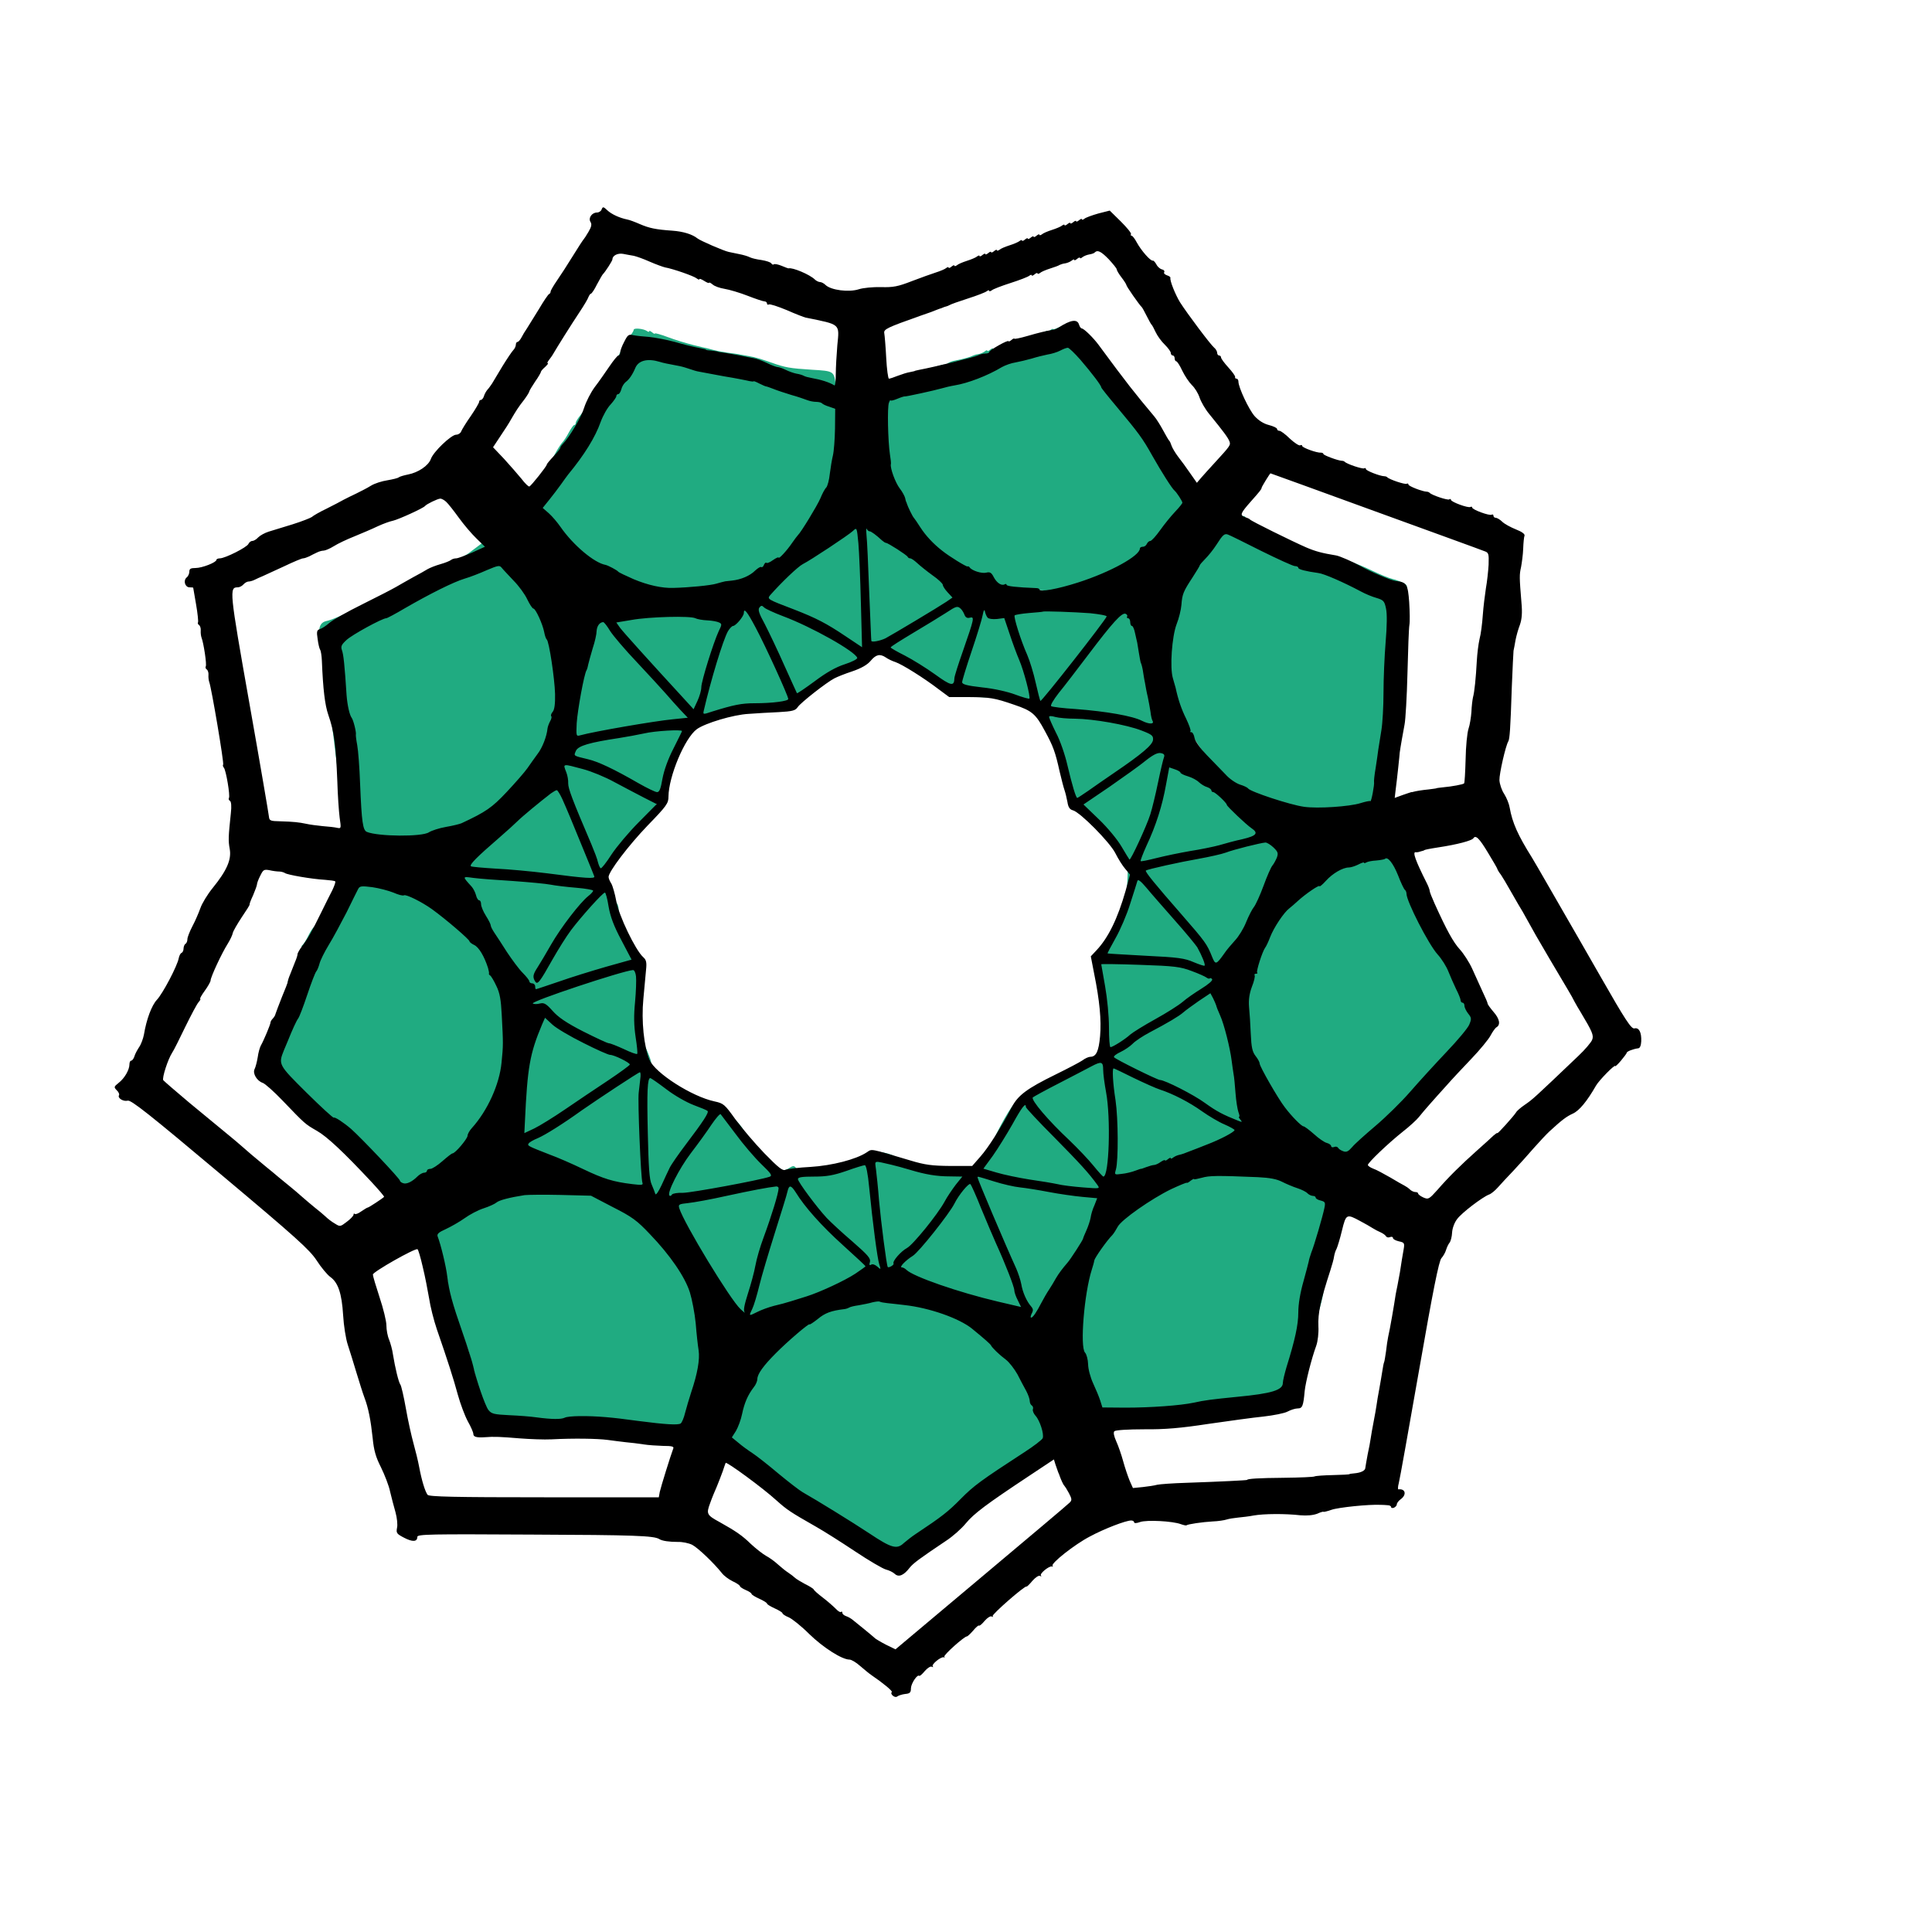 <?xml version="1.0" standalone="no"?>
<!DOCTYPE svg PUBLIC "-//W3C//DTD SVG 20010904//EN"
 "http://www.w3.org/TR/2001/REC-SVG-20010904/DTD/svg10.dtd">
<svg version="1.0" xmlns="http://www.w3.org/2000/svg"
 width="1000pt" height="1000pt" viewBox="0 0 1000 1000"
 preserveAspectRatio="xMidYMid meet">
<g transform="translate(0,1000) scale(0.1,-0.1)"
fill="#000000" stroke="none">
<path fill="#20ab81" d="M5474 8303 c-13 -6 -24 -9 -24 -6 0 3 -7 0 -15 -7 -8 -7 -15 -9 -15
-5 0 4 -6 2 -14 -4 -15 -13 -176 -62 -176 -54 0 3 -7 0 -15 -7 -8 -7 -15 -9
-15 -5 0 4 -7 2 -15 -5 -8 -7 -15 -9 -15 -5 0 4 -7 2 -15 -5 -8 -7 -15 -9 -15
-5 0 4 -7 2 -15 -5 -8 -7 -15 -9 -15 -5 0 4 -6 2 -13 -4 -8 -6 -22 -12 -33
-14 -10 -1 -23 -5 -29 -8 -10 -6 -52 -18 -95 -26 -13 -2 -30 -9 -37 -15 -7 -6
-13 -8 -13 -5 0 5 -119 -32 -160 -50 -58 -25 -110 -39 -110 -29 0 17 -33 -22
-36 -41 -1 -10 -4 -40 -8 -68 -10 -77 -9 -182 3 -203 8 -15 7 -29 -4 -56 -8
-19 -12 -43 -9 -53 11 -33 74 -157 114 -223 22 -36 55 -97 75 -137 42 -86 73
-113 202 -178 54 -26 107 -57 119 -67 39 -35 149 -56 326 -64 l167 -7 63 33
c228 117 378 231 413 314 8 17 34 52 59 78 25 25 48 58 52 72 3 14 10 26 14
26 15 0 18 41 4 53 -48 41 -164 158 -164 165 0 16 -83 137 -122 178 -21 21
-38 43 -38 48 0 5 -15 23 -33 40 -31 29 -74 89 -141 195 -16 25 -41 64 -55 86
-15 22 -33 52 -41 68 -11 23 -19 27 -48 25 -19 -1 -45 -8 -58 -15z"/>
<path fill="#20ab81" d="M3280 8293 c0 -5 -8 -18 -17 -29 -10 -10 -32 -47 -49 -81 -31 -60
-82 -135 -96 -141 -5 -2 -8 -9 -8 -15 0 -11 -45 -81 -67 -105 -7 -7 -13 -20
-13 -27 0 -7 -11 -27 -25 -43 -14 -17 -25 -35 -25 -41 0 -6 -3 -11 -8 -11 -4
0 -16 -17 -27 -37 -11 -21 -27 -46 -37 -56 -9 -11 -27 -40 -40 -65 -12 -26
-25 -49 -28 -52 -14 -14 -60 -91 -60 -101 0 -6 -6 -9 -14 -6 -10 4 -15 -4 -18
-24 -3 -20 0 -29 9 -29 7 0 13 -4 13 -10 0 -30 138 -200 162 -200 4 0 14 -15
22 -32 7 -18 24 -43 37 -55 24 -21 179 -103 196 -103 5 0 20 -12 34 -26 51
-56 94 -66 257 -59 102 4 177 13 247 30 55 13 117 26 137 30 21 3 50 16 65 28
41 34 83 59 83 50 0 -5 -18 -18 -40 -31 -23 -13 -40 -28 -38 -35 1 -7 -6 -29
-15 -51 -14 -32 -21 -38 -42 -34 -16 3 -30 -1 -42 -14 -9 -10 -22 -17 -29 -14
-7 3 -24 -4 -37 -15 -14 -10 -39 -19 -57 -19 -17 0 -29 -3 -27 -8 3 -4 -18 -8
-46 -10 -29 -1 -88 -7 -132 -13 -44 -6 -145 -12 -225 -14 -135 -2 -145 -4
-160 -24 -8 -12 -27 -37 -41 -56 -17 -22 -29 -54 -33 -87 -4 -29 -16 -66 -26
-83 -27 -43 -50 -143 -50 -214 0 -34 -9 -101 -19 -149 -11 -48 -23 -115 -27
-149 -3 -35 -10 -63 -14 -63 -3 0 -26 -18 -51 -40 -24 -22 -52 -42 -61 -45 -9
-3 -56 -45 -105 -94 -48 -48 -110 -105 -138 -126 -27 -21 -76 -65 -107 -97
-31 -32 -62 -58 -69 -58 -7 0 -9 -9 -5 -25 3 -14 9 -37 12 -52 4 -16 15 -40
25 -55 11 -14 19 -30 19 -35 0 -4 7 -21 16 -38 9 -16 23 -50 31 -75 8 -25 24
-57 34 -71 10 -14 21 -38 25 -53 3 -15 13 -30 20 -33 8 -3 14 -11 14 -19 0 -8
5 -14 10 -14 6 0 10 -7 10 -15 0 -9 7 -18 15 -21 8 -4 15 -12 15 -20 0 -13 29
-106 35 -112 2 -2 12 1 23 7 18 9 25 6 50 -27 24 -30 27 -40 18 -54 -8 -13 -7
-24 5 -45 9 -16 14 -34 12 -40 -3 -7 0 -13 5 -13 10 0 -7 -45 -29 -80 -37 -58
-40 -82 -42 -299 -2 -287 -4 -283 168 -356 33 -15 68 -30 77 -36 10 -5 27 -9
37 -9 11 0 23 -4 26 -10 3 -5 15 -10 25 -10 10 0 32 -12 47 -26 37 -34 70 -46
105 -39 20 5 39 0 66 -16 20 -12 50 -25 67 -28 32 -7 41 -26 25 -51 -8 -13
-14 -13 -42 -1 -74 30 -139 43 -258 51 -75 5 -143 15 -170 25 -53 20 -144 16
-181 -8 -23 -15 -163 -64 -197 -70 -34 -6 -208 -97 -238 -125 -43 -40 -46 -55
-18 -95 13 -20 24 -43 24 -51 0 -8 5 -18 10 -21 6 -3 10 -13 10 -22 0 -9 7
-24 16 -34 8 -9 17 -31 20 -48 2 -17 6 -43 8 -58 5 -31 51 -172 90 -274 14
-37 23 -69 20 -72 -3 -3 0 -15 6 -27 11 -21 17 -40 27 -90 2 -14 7 -32 10 -40
3 -8 7 -24 8 -35 2 -11 6 -33 10 -50 3 -16 7 -39 8 -50 5 -37 18 -63 35 -70 9
-4 76 -8 147 -10 169 -4 385 -13 505 -20 52 -3 142 -6 200 -6 58 -1 112 -5
121 -10 11 -6 21 -4 29 6 7 8 10 15 7 15 -3 0 6 21 20 48 66 121 68 126 83
312 6 69 12 147 15 174 2 27 0 68 -6 90 -5 23 -11 48 -13 57 -7 28 -49 123
-66 149 -21 31 -50 95 -50 108 0 11 -121 121 -207 189 -41 32 -42 45 -2 41 28
-3 33 1 43 28 8 22 16 29 26 25 35 -14 71 -46 91 -80 12 -20 37 -59 56 -88 18
-28 33 -56 33 -63 0 -10 37 -68 51 -80 3 -3 26 -38 50 -79 24 -40 52 -85 61
-100 10 -14 26 -42 37 -62 11 -20 32 -51 47 -68 24 -29 28 -30 48 -18 19 11
84 34 241 84 28 8 79 31 115 50 36 20 88 42 115 50 28 9 71 26 96 39 39 19 60
23 128 21 58 -1 81 -5 81 -14 0 -7 12 -15 28 -18 15 -4 47 -15 72 -25 52 -21
195 -69 225 -74 11 -2 43 -14 70 -26 28 -12 61 -23 75 -25 34 -5 207 -52 219
-60 18 -10 50 14 70 53 11 21 49 74 86 117 72 87 96 125 149 229 20 38 45 79
56 91 12 13 21 31 20 41 -5 46 1 84 16 96 43 35 54 50 48 61 -4 7 -4 9 1 5 4
-4 22 3 39 16 49 37 203 103 306 132 78 22 125 28 268 33 137 6 176 10 188 23
20 20 12 64 -22 113 l-24 36 32 28 33 29 30 -24 c16 -13 35 -28 40 -32 6 -4
48 -43 95 -85 46 -42 89 -77 95 -77 11 0 44 -22 76 -52 11 -10 30 -18 44 -18
14 0 25 -4 25 -9 0 -4 17 -8 37 -7 28 1 40 7 48 23 12 24 52 78 73 99 6 7 12
17 12 23 0 6 17 25 37 43 72 64 126 120 177 181 83 102 97 117 128 143 7 6 25
24 39 40 15 16 65 65 113 109 47 44 86 84 86 88 0 5 -11 23 -24 40 -13 18 -33
59 -45 92 -12 32 -42 87 -67 121 -24 35 -44 68 -44 74 0 6 -19 32 -43 58 -66
71 -83 101 -101 171 -9 35 -33 94 -53 130 -76 140 -77 142 -66 170 17 46 9 50
-85 45 -135 -7 -195 -18 -213 -40 -6 -8 -16 -14 -21 -14 -5 0 -74 -31 -153
-69 -175 -85 -196 -105 -300 -273 -5 -9 -24 -36 -40 -59 -17 -24 -34 -52 -37
-61 -6 -14 -11 -15 -32 -5 -29 14 -33 29 -11 47 8 7 15 21 15 31 0 11 4 19 8
19 4 0 21 26 37 58 16 31 41 78 56 104 31 53 79 167 79 188 0 8 12 26 26 41
35 37 26 61 -40 98 -29 17 -61 40 -72 52 -10 12 -48 41 -84 64 -60 40 -141
104 -112 90 27 -14 10 25 -21 49 -55 42 -80 31 -29 -12 32 -28 11 -19 -38 17
-79 56 -120 104 -120 138 0 18 -4 33 -9 33 -5 0 -9 6 -8 13 1 41 -3 46 -37 40
-31 -5 -36 -2 -50 25 -9 17 -16 48 -16 69 0 21 -5 56 -10 78 -10 46 -16 96
-26 210 -7 89 -30 195 -46 210 -8 7 -9 6 -4 -2 3 -6 3 -14 -2 -17 -4 -3 -17
27 -27 65 -13 47 -26 74 -40 82 -31 16 -315 21 -435 7 -58 -7 -144 -14 -192
-17 -81 -5 -86 -4 -93 16 -3 12 -14 22 -23 22 -9 1 -21 2 -27 4 -5 1 -16 3
-24 3 -7 1 -11 8 -7 17 3 9 -2 22 -12 31 -60 53 -98 84 -104 84 -5 0 -16 7
-25 15 -10 9 -41 34 -70 58 -88 71 -120 98 -140 115 -10 9 -40 28 -66 42 -26
13 -47 27 -47 30 0 3 -25 21 -55 39 -30 18 -55 37 -55 42 0 18 -38 8 -63 -15
-41 -38 -97 -79 -97 -72 0 4 -14 -3 -32 -15 -18 -13 -47 -31 -65 -40 l-33 -17
0 27 c0 17 11 38 31 57 48 45 87 107 115 181 34 89 44 274 19 324 -10 19 -16
52 -15 87 1 31 -1 81 -5 109 -9 61 -13 63 -119 69 -121 8 -139 11 -216 38 -41
15 -88 29 -105 31 -16 3 -39 7 -50 9 -11 3 -40 7 -65 10 -25 4 -56 9 -70 13
-14 3 -29 7 -35 9 -5 1 -40 9 -76 18 -36 9 -96 27 -132 41 -37 14 -67 22 -67
19 0 -4 -7 -1 -15 6 -8 7 -15 9 -15 5 0 -4 -6 -3 -12 2 -18 12 -68 17 -68 6z
m1315 -1691 c28 -10 109 -50 180 -89 72 -39 147 -76 168 -83 22 -7 51 -18 65
-26 17 -9 59 -14 113 -14 74 0 94 -4 140 -27 85 -44 118 -73 164 -148 42 -68
81 -177 70 -194 -4 -8 10 -50 45 -136 5 -11 14 -37 20 -57 6 -21 17 -38 23
-38 21 0 135 -100 196 -172 l60 -71 -3 -91 c-3 -73 -10 -108 -36 -174 -17 -45
-42 -95 -54 -110 -13 -15 -27 -38 -31 -52 -4 -14 -16 -43 -25 -65 -26 -59 -29
-81 -14 -103 7 -10 13 -28 13 -38 0 -10 3 -35 7 -54 3 -19 6 -80 6 -135 1
-218 1 -219 -185 -283 -88 -31 -230 -115 -274 -164 -25 -27 -103 -172 -103
-191 0 -7 -9 -30 -20 -52 -11 -22 -20 -48 -20 -58 0 -15 -5 -17 -28 -12 -15 3
-47 -1 -71 -10 -55 -19 -131 -19 -157 0 -10 8 -40 15 -65 15 -69 0 -103 9
-133 35 -32 28 -119 43 -141 25 -37 -30 -257 -90 -334 -90 -22 0 -44 6 -51 15
-10 12 -15 12 -36 -1 -35 -23 -67 -11 -111 42 -21 25 -54 65 -74 87 -19 23
-46 59 -58 80 -13 20 -42 50 -64 66 -53 35 -232 121 -254 121 -33 0 -103 51
-128 94 -14 23 -25 50 -25 58 0 9 -14 46 -31 83 -31 65 -32 70 -26 173 3 59
11 128 18 154 14 52 19 36 -58 183 -14 28 -29 59 -33 70 -4 11 -13 34 -20 50
-15 35 -16 39 -18 81 -2 22 -9 34 -26 42 -25 11 -66 85 -66 118 0 34 54 105
147 196 102 98 144 168 193 319 36 110 50 136 126 230 65 80 100 102 164 104
25 1 79 3 120 5 41 2 80 5 85 9 12 7 26 9 95 17 61 7 90 19 91 37 0 12 81 81
127 107 15 9 45 27 67 41 63 40 115 58 115 39 0 -21 27 -9 57 25 17 19 35 35
40 35 4 0 31 -8 58 -18z"/>
<path fill="#20ab81" d="M6400 7315 c0 -8 -5 -15 -12 -15 -17 0 -143 -135 -161 -173 -8 -18
-22 -48 -31 -67 -8 -19 -29 -53 -45 -75 -18 -24 -39 -72 -51 -119 -12 -45 -32
-92 -45 -108 -32 -38 -32 -86 -1 -254 29 -153 43 -194 89 -265 18 -30 45 -72
59 -94 29 -46 171 -216 216 -258 20 -19 44 -30 73 -34 24 -3 78 -17 119 -31
58 -19 101 -26 191 -30 119 -4 167 3 219 36 13 8 42 17 65 19 76 8 100 11 108
12 4 1 7 23 7 49 0 27 9 75 20 108 22 64 24 109 20 509 -2 160 1 214 15 270 9
39 20 94 24 123 7 51 7 54 -18 66 -14 7 -39 16 -56 20 -16 4 -61 22 -100 41
-81 39 -156 65 -188 65 -28 0 -192 52 -238 75 -19 9 -73 42 -120 71 -47 30
-94 54 -103 54 -10 0 -14 5 -11 10 4 6 -5 10 -19 10 -16 0 -26 -6 -26 -15z"/>
<path fill="#20ab81" d="M2514 7203 c-27 -20 -65 -49 -84 -63 -19 -15 -62 -37 -94 -49 -33
-12 -64 -25 -70 -29 -6 -3 -20 -8 -31 -9 -11 -2 -24 -9 -30 -16 -5 -6 -28 -21
-50 -32 -22 -11 -54 -30 -70 -42 -24 -18 -63 -37 -95 -48 -23 -8 -49 -21 -70
-35 -14 -10 -52 -27 -85 -39 -33 -12 -73 -28 -90 -36 -16 -7 -42 -17 -58 -20
-42 -11 -46 -57 -15 -170 5 -22 12 -69 14 -105 5 -71 10 -124 17 -155 3 -11
12 -83 22 -160 19 -160 22 -181 36 -252 6 -29 11 -80 13 -114 2 -57 4 -62 31
-74 17 -7 36 -22 42 -33 23 -39 63 -50 199 -57 137 -7 158 -3 357 71 86 32
172 84 230 138 15 14 32 26 37 26 5 0 16 8 26 18 10 9 21 17 25 17 11 0 59 58
59 72 0 6 6 18 13 25 14 16 39 60 74 133 13 28 31 62 39 77 8 15 24 53 35 84
25 74 25 240 1 375 -16 86 -22 100 -55 134 -20 21 -37 44 -37 51 0 7 -3 14 -7
16 -5 2 -23 32 -41 68 -44 86 -58 111 -69 119 -5 3 -23 26 -40 51 -33 47 -67
80 -83 80 -6 0 -10 5 -10 10 0 21 -38 9 -86 -27z"/>
<path fill="#20ab81" d="M1750 5421 c0 -44 -42 -166 -66 -192 -9 -10 -27 -19 -39 -19 -16 0
-28 -12 -46 -47 -13 -27 -28 -51 -34 -55 -5 -4 -6 -8 -1 -8 4 0 1 -11 -8 -25
-9 -13 -16 -31 -16 -40 0 -16 -4 -25 -36 -85 -10 -19 -17 -35 -15 -35 7 0 -15
-64 -36 -106 -13 -26 -23 -52 -23 -57 0 -6 -6 -17 -14 -25 -18 -18 -21 -35
-12 -69 6 -20 2 -36 -13 -61 -12 -19 -21 -45 -21 -58 -1 -13 -7 -35 -15 -49
-22 -39 -18 -53 32 -90 26 -19 74 -62 107 -95 34 -33 99 -94 145 -135 47 -41
107 -97 135 -124 28 -27 80 -74 116 -104 36 -30 76 -66 89 -79 13 -12 28 -23
33 -23 6 0 8 -7 4 -15 -5 -14 13 -21 39 -15 6 1 15 3 21 4 7 1 19 7 27 14 8 7
23 14 34 16 52 10 129 70 258 200 141 143 182 199 205 286 12 42 37 155 43
190 2 9 6 21 10 27 8 13 -45 333 -66 393 -6 19 -19 46 -28 60 -9 14 -24 42
-34 62 -9 21 -40 59 -67 85 -28 26 -60 58 -71 71 -11 12 -25 22 -30 22 -5 0
-17 8 -26 18 -23 25 -60 47 -104 61 -20 7 -42 21 -47 32 -16 30 -64 49 -118
48 -27 -1 -55 1 -60 5 -21 13 -168 48 -209 50 -43 2 -43 2 -43 -33z"/>
<path fill="#20ab81" d="M6165 3913 c-110 -30 -272 -106 -245 -115 7 -2 -23 -33 -67 -68 -88
-73 -173 -156 -173 -170 0 -6 -4 -10 -10 -10 -5 0 -10 -7 -10 -15 0 -8 -13
-34 -30 -57 -16 -22 -30 -50 -30 -62 0 -12 -7 -43 -15 -71 -9 -27 -18 -77 -21
-110 -4 -33 -8 -63 -10 -66 -5 -9 40 -246 74 -389 18 -78 34 -123 49 -140 13
-14 23 -30 23 -36 0 -25 42 -22 88 6 55 34 249 72 452 90 135 11 255 34 425
82 41 12 50 19 53 39 14 129 56 293 83 325 12 15 49 142 49 170 0 11 -9 29
-20 39 -17 16 -20 26 -14 64 8 62 56 216 83 270 l23 44 -34 28 c-49 44 -52 45
-96 68 -22 11 -55 23 -73 26 -39 7 -51 14 -44 25 3 4 -3 14 -12 21 -12 11 -69
14 -247 16 -127 1 -240 -1 -251 -4z"/>
<path fill="#20ab81" d="M4415 3270 c-11 -4 -49 -13 -85 -20 -95 -17 -274 -100 -217 -100 11
0 -9 -22 -51 -59 -52 -45 -78 -76 -107 -132 -21 -41 -51 -94 -68 -119 -44 -66
-63 -101 -96 -179 -35 -82 -45 -178 -21 -191 8 -4 58 -27 110 -50 52 -24 109
-55 125 -70 46 -40 91 -71 190 -130 132 -78 249 -157 343 -233 46 -37 90 -67
96 -67 7 0 46 28 87 63 41 34 97 77 124 96 28 19 82 61 121 92 39 32 118 92
175 135 57 42 120 91 140 108 76 65 124 101 130 99 4 -1 12 4 18 11 9 10 6 36
-9 102 -27 113 -49 162 -108 237 -27 34 -73 97 -102 140 -29 43 -71 93 -92
112 -40 34 -147 95 -167 95 -6 0 -45 16 -87 35 l-75 35 -177 -1 c-97 0 -186
-4 -197 -9z"/>
<path fill="black" d="M3114 8916 c-3 -9 -14 -16 -24 -16 -26 0 -46 -28 -34 -48 8 -12 6
-25 -10 -52 -11 -19 -23 -37 -26 -40 -3 -3 -28 -41 -55 -85 -27 -44 -64 -101
-82 -127 -18 -26 -33 -52 -33 -57 0 -5 -3 -11 -8 -13 -4 -1 -28 -36 -52 -77
-25 -40 -53 -85 -62 -100 -10 -14 -23 -36 -29 -48 -7 -13 -16 -23 -21 -23 -4
0 -8 -6 -8 -14 0 -8 -6 -21 -13 -28 -7 -7 -32 -44 -56 -83 -23 -38 -47 -79
-54 -90 -7 -10 -17 -25 -24 -32 -6 -7 -15 -22 -18 -33 -3 -11 -11 -20 -16 -20
-5 0 -9 -4 -9 -10 0 -5 -19 -38 -43 -73 -24 -34 -46 -70 -50 -80 -3 -9 -15
-17 -26 -17 -25 0 -118 -88 -131 -126 -13 -35 -66 -70 -118 -80 -20 -4 -41
-10 -47 -14 -5 -5 -32 -11 -60 -16 -27 -4 -66 -16 -85 -28 -19 -12 -53 -29
-75 -40 -22 -10 -51 -25 -65 -32 -14 -8 -54 -29 -90 -47 -36 -17 -70 -37 -76
-43 -7 -5 -52 -23 -100 -38 -49 -15 -105 -32 -124 -38 -19 -6 -43 -19 -53 -29
-10 -11 -24 -19 -31 -19 -8 0 -16 -7 -20 -15 -6 -17 -121 -75 -148 -75 -10 0
-18 -4 -18 -8 0 -13 -74 -42 -108 -42 -25 0 -32 -4 -32 -19 0 -10 -6 -24 -14
-30 -19 -16 -8 -51 15 -51 11 0 19 -1 19 -2 0 -2 7 -41 15 -87 8 -46 12 -87
10 -92 -3 -4 0 -11 5 -14 6 -4 10 -17 9 -28 -1 -12 1 -29 4 -37 11 -28 28
-140 22 -149 -3 -6 0 -13 5 -16 6 -4 10 -17 9 -28 -1 -12 1 -29 4 -37 11 -27
78 -423 72 -428 -3 -3 -1 -10 4 -16 11 -14 33 -144 26 -156 -3 -5 -1 -12 5
-15 7 -4 9 -28 5 -63 -13 -123 -14 -143 -6 -186 10 -55 -15 -112 -88 -202 -27
-33 -56 -81 -64 -105 -9 -25 -27 -67 -41 -93 -14 -27 -26 -57 -26 -67 0 -10
-4 -21 -10 -24 -5 -3 -10 -15 -10 -25 0 -10 -5 -20 -10 -22 -6 -2 -12 -14 -15
-28 -7 -39 -82 -182 -113 -215 -27 -29 -54 -101 -67 -180 -4 -21 -15 -51 -25
-65 -9 -14 -21 -35 -24 -47 -4 -13 -12 -23 -17 -23 -5 0 -9 -8 -9 -19 0 -28
-25 -72 -56 -96 -25 -20 -25 -22 -10 -38 10 -9 15 -21 12 -26 -9 -14 22 -34
45 -28 17 5 114 -72 478 -378 397 -333 463 -393 500 -449 23 -36 55 -74 70
-85 41 -29 60 -85 67 -198 3 -54 14 -123 24 -153 10 -30 30 -95 45 -145 15
-49 33 -107 41 -128 21 -55 33 -118 43 -211 6 -63 16 -98 43 -151 19 -39 41
-95 47 -125 7 -30 20 -79 28 -107 8 -29 12 -66 8 -81 -5 -27 -2 -31 36 -51 44
-23 69 -22 69 4 0 14 63 15 593 12 532 -2 631 -6 659 -23 15 -10 53 -15 96
-15 23 1 57 -6 75 -15 30 -16 112 -94 154 -147 10 -13 35 -32 56 -42 20 -9 37
-21 37 -25 0 -4 14 -13 30 -20 17 -7 30 -16 30 -20 0 -4 18 -15 40 -25 22 -10
40 -21 40 -25 0 -4 18 -15 40 -25 22 -10 40 -21 40 -25 0 -4 14 -14 32 -21 17
-7 66 -46 107 -87 72 -70 169 -132 208 -132 10 0 35 -15 55 -33 20 -17 46 -39
58 -47 63 -43 111 -83 106 -88 -11 -10 16 -33 28 -23 6 5 25 11 41 13 25 2 30
8 30 30 1 25 33 73 43 64 2 -3 15 8 29 25 14 16 30 26 36 22 7 -3 9 -3 5 2 -9
9 42 51 57 47 5 -2 7 -1 3 3 -7 7 105 107 117 105 3 0 17 13 32 30 14 17 28
29 30 26 3 -3 16 8 30 25 14 16 30 26 36 22 7 -3 9 -3 5 2 -7 7 167 159 175
153 2 -2 16 12 31 30 16 18 33 29 39 25 7 -3 9 -3 5 2 -9 9 42 51 57 47 5 -2
7 -1 3 3 -11 12 114 111 193 152 74 40 186 83 214 83 8 0 15 -4 15 -9 0 -6 12
-6 31 1 34 12 169 5 211 -11 14 -5 28 -8 29 -6 7 6 82 17 135 20 28 1 61 6 73
10 12 4 39 8 59 10 20 2 57 6 82 11 52 9 161 10 240 1 36 -3 66 0 88 8 17 8
32 12 32 10 0 -2 18 2 41 10 36 13 195 29 254 26 11 0 28 -1 38 -2 9 0 17 -4
17 -9 0 -5 7 -7 15 -4 8 4 15 11 15 18 0 6 9 18 20 26 32 23 25 56 -12 51 -3
0 -3 14 2 32 5 18 52 283 106 590 71 407 102 562 115 575 9 10 20 29 24 43 4
13 12 30 18 37 6 8 12 31 13 52 1 22 12 52 26 70 23 32 131 114 165 127 10 3
31 20 46 37 15 17 51 56 80 86 29 31 77 84 107 119 30 34 66 72 79 84 65 60
89 78 122 93 33 15 73 63 120 145 16 28 99 112 99 101 0 -4 14 9 30 28 16 19
30 38 30 41 0 7 35 20 59 23 9 0 15 14 16 36 2 47 -12 73 -35 67 -16 -4 -46
41 -175 267 -85 149 -162 282 -170 296 -8 14 -51 88 -95 165 -44 77 -85 147
-90 155 -74 118 -102 181 -116 260 -3 19 -16 51 -28 70 -13 19 -24 52 -25 72
-1 33 32 178 46 201 7 12 11 62 18 279 4 98 8 183 9 190 2 7 6 31 10 53 4 22
14 58 23 81 10 29 13 61 8 115 -11 133 -11 144 -2 184 4 22 10 65 11 95 1 30
4 61 7 68 2 8 -14 20 -45 32 -27 11 -59 28 -71 40 -11 11 -27 20 -33 20 -7 0
-12 5 -12 11 0 5 -4 8 -9 5 -11 -7 -101 26 -101 37 0 4 -4 6 -9 3 -11 -7 -101
26 -101 37 0 4 -4 6 -9 2 -9 -5 -90 22 -101 34 -3 3 -9 6 -15 6 -24 1 -95 29
-95 37 0 5 -4 7 -9 4 -8 -5 -90 22 -101 34 -3 3 -9 5 -15 5 -24 1 -95 29 -95
37 0 5 -4 7 -9 4 -8 -5 -90 22 -101 34 -3 3 -9 5 -15 5 -21 1 -95 29 -95 35 0
4 -6 7 -12 7 -22 -2 -98 26 -98 35 0 5 -5 6 -10 3 -6 -3 -29 12 -53 34 -23 23
-48 41 -54 41 -7 0 -13 4 -13 10 0 5 -19 14 -42 20 -28 7 -54 24 -74 46 -30
34 -84 149 -84 179 0 8 -4 15 -10 15 -5 0 -9 4 -7 9 1 5 -15 27 -35 49 -21 23
-38 46 -38 52 0 5 -4 10 -10 10 -5 0 -10 6 -10 14 0 7 -7 20 -16 27 -19 16
-139 176 -176 234 -24 39 -54 113 -50 127 1 4 -7 10 -18 13 -11 4 -18 11 -14
16 3 6 -2 13 -13 15 -10 3 -23 15 -28 26 -6 11 -14 20 -18 19 -12 -3 -60 52
-83 94 -10 19 -22 35 -27 35 -4 0 -6 4 -3 8 3 5 -21 34 -52 65 l-58 57 -59
-15 c-32 -9 -65 -21 -72 -27 -7 -6 -13 -7 -13 -3 0 4 -7 2 -15 -5 -8 -7 -15
-9 -15 -5 0 4 -7 2 -15 -5 -8 -7 -15 -9 -15 -5 0 4 -7 2 -15 -5 -8 -7 -15 -9
-15 -5 0 4 -6 3 -12 -2 -7 -6 -31 -16 -53 -23 -22 -7 -46 -17 -52 -23 -7 -5
-13 -6 -13 -2 0 4 -7 2 -15 -5 -8 -7 -15 -9 -15 -5 0 4 -7 2 -15 -5 -8 -7 -15
-9 -15 -5 0 4 -7 2 -15 -5 -8 -7 -15 -9 -15 -5 0 4 -6 3 -12 -2 -7 -6 -31 -16
-53 -23 -22 -7 -46 -17 -52 -23 -7 -5 -13 -6 -13 -2 0 4 -7 2 -15 -5 -8 -7
-15 -9 -15 -5 0 4 -7 2 -15 -5 -8 -7 -15 -9 -15 -5 0 4 -7 2 -15 -5 -8 -7 -15
-9 -15 -5 0 4 -6 3 -12 -2 -7 -6 -31 -16 -53 -23 -22 -7 -46 -17 -52 -23 -7
-5 -13 -6 -13 -2 0 4 -7 2 -15 -5 -8 -7 -15 -9 -15 -5 0 4 -6 3 -12 -2 -7 -6
-31 -16 -53 -23 -22 -7 -78 -27 -125 -45 -72 -28 -97 -33 -160 -31 -41 1 -93
-4 -114 -11 -52 -17 -145 -5 -173 22 -8 8 -21 15 -28 15 -7 0 -20 6 -27 13
-26 26 -117 64 -136 58 -1 -1 -17 5 -36 13 -19 8 -37 11 -41 8 -3 -4 -9 -1
-13 5 -4 6 -26 13 -50 17 -23 3 -50 9 -60 14 -9 5 -35 13 -57 17 -22 5 -46 9
-53 11 -25 5 -147 58 -162 70 -26 21 -73 36 -130 40 -86 6 -119 13 -168 34
-25 11 -54 22 -66 24 -39 8 -81 27 -103 48 -20 19 -23 19 -29 4z m2625 -258
c22 -24 41 -47 41 -52 0 -5 11 -24 25 -42 14 -18 25 -36 25 -39 0 -7 67 -103
80 -115 3 -3 14 -23 25 -45 11 -22 22 -42 25 -45 4 -3 13 -21 22 -40 9 -19 30
-48 47 -64 17 -17 31 -36 31 -43 0 -7 5 -13 10 -13 6 0 10 -7 10 -15 0 -8 4
-15 8 -15 5 0 19 -22 31 -48 13 -27 35 -60 50 -75 15 -14 33 -43 40 -65 8 -23
30 -61 50 -85 75 -92 96 -121 104 -140 8 -21 7 -22 -80 -117 -23 -25 -52 -57
-65 -72 l-23 -27 -35 50 c-19 28 -47 66 -62 85 -15 20 -30 45 -34 57 -4 12 -9
24 -13 27 -3 3 -17 27 -31 53 -14 26 -34 58 -45 71 -104 124 -142 172 -288
370 -27 37 -77 86 -88 86 -4 0 -11 9 -14 20 -9 30 -43 25 -105 -15 -8 -5 -19
-10 -25 -11 -41 -7 -79 -16 -137 -33 -38 -11 -68 -17 -68 -14 0 3 -7 0 -15 -7
-8 -7 -15 -9 -15 -6 0 4 -22 -5 -50 -21 -27 -15 -50 -31 -50 -35 0 -5 -9 -8
-21 -8 -11 0 -29 -5 -39 -10 -16 -9 -226 -60 -301 -74 -13 -3 -24 -5 -24 -6 0
-1 -11 -3 -25 -6 -14 -2 -42 -11 -63 -19 -20 -8 -41 -15 -46 -15 -4 0 -11 48
-14 108 -3 59 -8 116 -10 127 -4 21 13 29 188 91 39 13 77 27 85 31 8 3 18 7
23 8 4 2 9 4 12 5 3 1 8 3 13 4 4 1 12 4 17 7 6 4 48 19 95 34 47 15 91 32 98
38 6 5 12 6 12 2 0 -4 6 -3 13 2 6 6 50 23 97 38 47 15 91 32 98 38 6 5 12 6
12 2 0 -4 7 -2 15 5 8 7 15 9 15 5 0 -4 6 -3 13 2 6 6 30 16 52 23 22 7 45 15
50 19 6 3 19 7 29 8 11 2 25 8 33 14 7 6 13 8 13 4 0 -4 7 -2 15 5 8 7 15 9
15 5 0 -4 6 -2 13 4 8 6 23 12 35 14 12 2 25 6 28 10 15 15 33 6 73 -35z
m-2459 18 c14 -3 51 -16 82 -30 32 -14 68 -27 80 -30 41 -7 150 -45 164 -57 8
-6 14 -8 14 -4 0 4 11 0 25 -9 14 -9 25 -13 25 -10 0 4 8 0 18 -8 9 -9 37 -19
62 -23 25 -4 79 -20 120 -36 41 -16 80 -29 87 -29 7 0 13 -5 13 -11 0 -5 4 -8
9 -5 5 4 47 -10 93 -29 45 -20 90 -37 98 -39 183 -37 175 -30 164 -143 -4 -48
-8 -116 -8 -150 0 -34 -3 -60 -7 -58 -25 16 -70 30 -116 38 -17 3 -37 8 -43
12 -5 3 -23 9 -38 11 -15 3 -40 12 -56 20 -16 8 -34 14 -41 14 -6 0 -31 9 -55
21 -23 11 -55 23 -69 25 -14 2 -46 9 -71 14 -25 5 -61 11 -80 14 -19 2 -35 5
-35 6 0 1 -13 3 -30 5 -16 1 -30 3 -30 4 0 3 -5 4 -60 15 -16 3 -64 15 -105
27 -41 11 -100 22 -130 25 -30 2 -67 6 -82 9 -24 6 -29 2 -47 -34 -12 -22 -21
-47 -21 -56 0 -8 -4 -15 -9 -15 -5 0 -26 -26 -47 -57 -22 -32 -55 -80 -76
-107 -20 -27 -44 -74 -54 -105 -15 -50 -76 -153 -111 -189 -7 -7 -13 -16 -13
-20 0 -4 -16 -24 -35 -44 -19 -20 -35 -39 -35 -43 0 -8 -80 -109 -90 -113 -4
-2 -23 16 -41 40 -19 23 -59 69 -90 103 l-57 60 39 59 c22 32 46 70 54 85 25
43 38 64 68 102 15 20 27 40 27 44 0 3 14 26 30 50 17 24 30 47 30 51 0 3 10
15 22 25 11 11 18 19 13 19 -4 0 -1 7 6 16 7 9 18 24 24 35 16 28 91 148 135
214 22 33 43 68 46 78 4 9 9 17 13 17 3 0 18 21 31 48 14 26 27 49 30 52 13
13 50 70 50 78 0 19 27 33 55 28 17 -3 41 -8 55 -10z m2312 -538 c60 -70 108
-133 108 -143 0 -3 35 -47 78 -98 116 -139 135 -164 187 -257 47 -83 102 -170
115 -180 10 -8 40 -54 40 -62 0 -4 -17 -25 -37 -46 -21 -22 -56 -65 -78 -96
-22 -31 -45 -56 -51 -56 -7 0 -14 -7 -18 -15 -3 -8 -12 -15 -21 -15 -8 0 -15
-4 -15 -9 0 -38 -152 -122 -320 -176 -106 -34 -200 -51 -200 -36 0 4 -8 7 -17
7 -102 4 -153 10 -153 17 0 4 -4 6 -9 3 -16 -10 -41 6 -57 36 -12 24 -20 29
-39 24 -23 -6 -74 10 -86 27 -3 5 -9 7 -11 5 -5 -3 -95 52 -132 82 -45 35 -85
78 -112 120 -16 25 -31 47 -34 50 -6 5 -32 59 -36 73 -1 4 -2 8 -4 10 -1 1 -3
10 -5 19 -2 9 -14 32 -28 50 -23 30 -50 105 -46 125 2 4 -1 28 -5 53 -10 68
-14 243 -5 265 4 11 8 17 8 13 1 -4 17 0 36 8 19 8 36 13 37 12 4 -2 155 31
193 42 17 5 46 12 65 15 69 11 171 50 246 95 18 10 49 21 70 24 22 4 59 13 84
20 25 8 62 17 82 21 20 3 50 12 65 20 15 8 33 15 40 15 6 0 35 -28 65 -62z
m-2177 -11 c19 -6 35 -9 103 -22 15 -3 38 -10 52 -15 14 -5 36 -12 50 -14 14
-3 50 -9 80 -15 30 -6 71 -13 90 -16 19 -3 52 -10 73 -14 20 -5 37 -7 37 -5 0
3 13 -2 30 -11 16 -8 32 -15 35 -15 3 0 20 -6 38 -13 17 -7 59 -21 92 -31 33
-9 70 -22 83 -27 13 -5 33 -9 46 -9 12 0 26 -3 30 -7 4 -5 21 -13 38 -18 l31
-11 -1 -103 c-1 -56 -6 -119 -11 -139 -5 -20 -12 -63 -16 -95 -3 -31 -12 -63
-18 -70 -7 -6 -21 -32 -31 -57 -17 -39 -100 -175 -116 -190 -3 -3 -17 -21 -30
-40 -27 -40 -70 -86 -70 -76 0 4 -13 -2 -29 -13 -15 -11 -31 -18 -34 -14 -4 3
-9 -2 -13 -11 -3 -9 -10 -14 -14 -11 -4 3 -18 -6 -31 -18 -28 -28 -74 -47
-120 -52 -19 -2 -35 -4 -36 -4 -2 -1 -5 -1 -8 -2 -2 0 -19 -5 -37 -10 -29 -9
-141 -20 -223 -22 -58 -2 -131 14 -205 45 -41 18 -77 35 -80 39 -6 8 -52 32
-65 35 -59 10 -169 103 -234 197 -16 23 -43 55 -60 70 l-32 28 33 41 c18 22
45 58 61 80 15 21 32 45 37 51 85 103 141 194 169 273 12 33 35 74 52 91 16
18 29 37 29 42 0 6 4 11 10 11 5 0 12 11 16 25 3 14 14 31 23 38 18 13 36 40
50 74 17 38 64 49 126 30z m3701 -773 c297 -108 551 -200 565 -206 24 -8 26
-12 24 -71 -2 -34 -8 -89 -14 -122 -5 -33 -13 -95 -16 -138 -3 -44 -10 -100
-17 -125 -6 -26 -12 -76 -14 -112 -5 -91 -12 -161 -20 -190 -3 -14 -7 -47 -8
-75 -2 -27 -8 -67 -15 -87 -7 -21 -14 -92 -15 -158 -2 -67 -5 -123 -8 -125 -5
-5 -62 -16 -108 -20 -19 -2 -35 -4 -35 -5 0 -1 -18 -3 -40 -6 -33 -3 -69 -9
-82 -13 -2 -1 -5 -1 -8 -1 -3 -1 -23 -7 -45 -15 l-41 -15 5 43 c3 23 9 74 13
112 4 39 8 75 8 80 3 24 17 103 25 145 5 25 12 144 15 265 3 121 7 234 10 250
3 17 2 69 -1 118 -7 94 -13 104 -71 110 -24 3 -132 49 -183 78 -39 22 -106 51
-124 54 -73 12 -107 21 -156 42 -73 32 -284 136 -290 144 -3 4 -15 9 -27 13
-27 9 -22 20 32 81 46 52 55 63 55 70 0 5 43 75 46 75 1 0 244 -88 540 -196z
m-4807 49 c11 -10 40 -47 66 -83 26 -36 67 -84 91 -107 l44 -43 -66 -30 c-37
-16 -74 -30 -83 -30 -10 0 -21 -4 -26 -8 -6 -5 -30 -15 -55 -22 -25 -7 -55
-19 -67 -26 -11 -7 -45 -26 -75 -42 -29 -16 -69 -39 -88 -50 -19 -11 -98 -52
-175 -90 -77 -38 -153 -81 -170 -96 -16 -14 -38 -29 -49 -32 -16 -5 -18 -13
-12 -51 3 -25 9 -50 13 -56 4 -6 8 -32 9 -57 6 -149 16 -230 33 -279 31 -90
39 -151 47 -346 2 -71 8 -156 12 -187 8 -55 8 -57 -12 -53 -12 3 -46 7 -76 9
-30 3 -68 8 -85 12 -38 8 -65 11 -135 13 -50 1 -56 3 -58 24 -1 12 -46 276
-101 586 -104 587 -105 601 -60 601 9 0 22 7 29 15 7 8 19 15 26 15 8 0 22 4
32 9 9 5 28 13 42 19 14 6 64 29 111 51 48 23 91 41 98 41 6 0 20 5 31 10 11
6 29 15 40 20 11 6 27 10 35 10 8 0 32 10 53 23 20 13 69 36 107 51 39 16 93
39 120 52 28 13 64 26 80 29 29 7 155 64 165 76 8 10 64 37 78 38 7 1 21 -7
31 -16z m2147 -526 l6 -227 -84 56 c-101 68 -154 95 -267 139 -139 53 -141 54
-125 74 59 67 144 148 169 161 40 20 235 149 260 172 20 19 20 19 28 -64 4
-46 10 -185 13 -311z m45 373 c8 0 35 -20 64 -47 8 -7 17 -13 21 -13 10 0 108
-63 112 -72 2 -5 8 -8 13 -8 6 0 22 -11 37 -25 15 -14 50 -42 79 -63 29 -20
52 -42 53 -49 0 -7 11 -24 25 -39 l25 -27 -32 -22 c-45 -30 -276 -168 -315
-189 -27 -13 -72 -22 -73 -13 -1 1 -5 115 -11 252 -5 138 -11 270 -14 295 -2
25 -2 39 1 33 3 -7 10 -13 15 -13z m2026 -101 c87 -43 166 -79 175 -79 10 0
18 -4 18 -9 0 -8 39 -18 104 -27 28 -3 131 -48 221 -96 22 -12 58 -27 80 -33
36 -11 41 -16 49 -55 6 -27 5 -90 -2 -174 -6 -72 -11 -189 -11 -261 0 -71 -5
-159 -11 -195 -6 -36 -13 -81 -16 -100 -2 -19 -9 -63 -14 -97 -6 -34 -9 -66
-8 -70 3 -13 -14 -104 -19 -100 -2 3 -25 -2 -51 -10 -57 -18 -222 -29 -292
-19 -73 10 -278 78 -290 95 -3 5 -22 14 -42 20 -21 7 -55 30 -75 53 -21 22
-64 66 -96 99 -34 35 -60 71 -64 89 -3 17 -10 30 -16 30 -6 0 -8 2 -5 6 3 3
-7 31 -22 63 -25 50 -42 100 -55 161 -2 8 -9 30 -14 49 -17 55 -5 217 19 280
12 30 23 75 25 100 4 56 10 70 58 143 20 31 37 59 37 62 0 3 13 18 28 33 16
16 42 48 58 73 33 52 42 60 60 53 7 -2 84 -40 171 -84z m-3869 -154 c27 -27
59 -71 71 -97 13 -27 27 -48 32 -48 11 0 48 -80 56 -123 3 -17 9 -34 13 -37
12 -9 41 -203 43 -282 1 -51 -3 -81 -12 -92 -8 -9 -11 -19 -8 -23 4 -3 1 -15
-6 -27 -6 -11 -12 -28 -13 -36 -4 -42 -27 -101 -52 -133 -15 -20 -38 -53 -52
-73 -14 -20 -62 -75 -107 -123 -77 -82 -108 -103 -234 -162 -9 -4 -45 -13 -80
-19 -35 -6 -75 -19 -89 -28 -36 -24 -262 -22 -321 2 -21 9 -27 50 -35 246 -3
85 -10 177 -15 203 -5 26 -8 51 -7 55 3 11 -13 76 -22 87 -11 15 -22 65 -26
115 -10 155 -16 213 -24 234 -7 20 -3 29 23 53 28 27 186 113 206 113 5 0 48
23 97 52 130 75 252 136 309 153 28 8 79 28 115 44 59 25 66 26 77 12 7 -9 35
-38 61 -66z m1394 -184 c150 -56 375 -183 385 -216 2 -6 -27 -21 -64 -33 -47
-15 -96 -43 -156 -88 -49 -36 -90 -64 -92 -62 -1 1 -30 66 -65 143 -34 77 -80
173 -101 214 -31 56 -37 76 -28 87 9 11 13 11 25 -1 8 -7 51 -27 96 -44z m922
37 c7 -7 15 -21 19 -32 5 -12 14 -17 27 -13 25 6 23 -3 -36 -173 -24 -68 -44
-131 -44 -140 -1 -44 -17 -41 -101 20 -46 33 -117 77 -156 97 -40 20 -73 39
-73 42 0 4 53 37 118 76 64 38 139 84 167 102 56 37 61 38 79 21z m138 -45 c5
-6 25 -9 48 -7 l38 5 28 -83 c15 -46 37 -105 49 -133 24 -55 60 -193 53 -201
-3 -2 -36 7 -73 21 -40 15 -111 31 -171 37 -80 9 -104 16 -104 27 0 8 22 80
49 160 27 80 53 164 57 186 5 27 9 33 12 20 2 -11 8 -25 14 -32z m-1201 -51
c51 -95 169 -354 169 -370 0 -11 -81 -22 -175 -22 -66 0 -107 -8 -219 -43 -48
-16 -48 -16 -43 6 36 156 99 364 125 410 9 15 21 27 26 27 14 0 56 50 56 67 0
29 17 8 61 -75z m1732 74 c48 -5 87 -12 85 -17 -8 -22 -338 -443 -343 -437 -2
2 -13 44 -24 93 -11 50 -31 115 -44 145 -33 74 -72 198 -65 205 3 3 37 9 74
12 38 3 70 6 71 7 5 4 166 -2 246 -8z m191 -17 c-3 -5 0 -9 5 -9 6 0 11 -9 11
-20 0 -11 4 -20 9 -20 5 0 12 -17 16 -37 5 -21 9 -42 11 -48 1 -5 5 -30 9 -55
4 -24 8 -47 10 -51 2 -3 7 -20 10 -37 3 -18 7 -47 11 -64 3 -18 9 -52 15 -76
5 -23 11 -58 14 -77 2 -20 7 -40 10 -45 12 -19 -16 -20 -54 -1 -48 25 -184 49
-343 61 -65 4 -122 11 -127 15 -6 3 11 32 39 68 28 34 96 123 152 197 126 167
175 221 194 213 7 -3 11 -9 8 -14z m-2235 -9 c10 -5 38 -10 62 -11 24 -1 51
-6 61 -11 15 -7 15 -11 -2 -45 -27 -58 -90 -259 -90 -290 0 -16 -9 -47 -20
-71 l-20 -43 -53 58 c-172 187 -311 341 -328 364 l-19 27 78 13 c93 17 307 22
331 9z m-441 -66 c16 -25 78 -98 139 -162 60 -64 127 -137 149 -162 21 -25 56
-63 76 -85 l38 -40 -78 -8 c-94 -9 -407 -63 -479 -83 -21 -6 -21 -3 -18 63 4
64 38 254 51 274 3 5 7 19 9 31 3 12 13 50 23 83 11 33 20 73 20 89 2 27 16
45 34 46 5 0 21 -21 36 -46z m1427 -137 c11 -8 34 -19 50 -24 35 -12 147 -82
224 -141 l54 -40 99 0 c112 -1 134 -4 238 -40 92 -31 111 -47 159 -137 42 -77
53 -106 76 -210 9 -38 20 -81 25 -95 5 -14 11 -41 15 -61 4 -27 12 -39 28 -43
37 -9 192 -166 220 -222 14 -28 37 -65 51 -81 l25 -30 -23 -84 c-41 -143 -89
-242 -150 -307 l-30 -32 17 -88 c29 -143 38 -242 31 -325 -7 -78 -20 -107 -51
-107 -8 0 -27 -8 -41 -19 -15 -10 -76 -42 -137 -72 -151 -74 -196 -108 -229
-171 -54 -103 -120 -208 -162 -255 l-42 -48 -113 0 c-95 1 -130 5 -209 29
-212 63 -195 60 -223 42 -55 -37 -180 -69 -292 -76 -60 -3 -118 -10 -129 -15
-15 -6 -35 9 -110 86 -50 52 -117 131 -150 176 -55 77 -61 82 -107 92 -118 25
-308 147 -337 215 -29 68 -43 203 -32 315 5 58 12 127 14 152 4 38 1 51 -15
65 -40 36 -126 215 -139 289 -7 39 -19 80 -26 92 -8 12 -14 27 -14 34 0 27
103 163 202 266 99 102 108 115 108 150 1 104 84 303 147 349 43 31 189 75
268 79 39 3 108 7 155 9 72 4 87 8 99 26 14 22 149 128 190 149 13 7 55 24 92
36 47 16 78 34 95 54 28 34 49 38 79 18z m980 -317 c95 -1 266 -31 343 -61 55
-21 62 -27 60 -49 -3 -26 -57 -72 -198 -168 -47 -32 -109 -75 -137 -95 -29
-20 -55 -37 -57 -37 -7 0 -27 67 -51 169 -12 53 -38 129 -59 168 -20 40 -36
77 -36 82 0 6 12 6 32 0 18 -5 64 -9 103 -9z m-2035 -64 c0 -2 -20 -42 -44
-90 -28 -54 -49 -113 -57 -156 -9 -53 -16 -70 -28 -70 -9 0 -52 21 -96 46
-130 75 -210 112 -261 124 -78 19 -75 16 -63 44 12 26 71 43 224 66 39 6 97
17 130 24 54 13 195 21 195 12z m2495 -135 c-4 -9 -18 -68 -31 -131 -13 -63
-31 -137 -40 -165 -18 -58 -102 -240 -108 -234 -2 2 -21 33 -41 67 -21 36 -72
98 -117 141 l-80 77 134 91 c73 51 158 111 188 136 39 31 62 42 78 39 17 -3
21 -9 17 -21z m-3007 -62 c42 -11 115 -41 162 -67 47 -25 115 -61 152 -80 l67
-34 -92 -93 c-51 -51 -115 -127 -142 -168 -27 -42 -52 -74 -56 -71 -4 2 -10
16 -14 31 -3 16 -19 57 -34 93 -100 234 -120 288 -120 315 1 17 -4 43 -10 58
-18 46 -21 45 87 16z m3092 -18 c0 -4 17 -13 38 -19 21 -6 47 -20 58 -31 11
-10 30 -22 42 -25 12 -4 22 -12 22 -17 0 -5 5 -9 10 -9 10 0 70 -56 70 -66 0
-7 101 -103 128 -121 37 -25 26 -39 -45 -56 -38 -8 -93 -23 -123 -32 -30 -8
-98 -22 -150 -30 -52 -9 -130 -25 -173 -36 -44 -11 -81 -19 -83 -16 -2 2 11
37 30 79 49 104 82 208 101 315 l17 91 29 -10 c16 -5 29 -13 29 -17z m-3199
-138 c24 -54 46 -106 114 -273 26 -63 49 -120 51 -126 6 -14 -47 -10 -246 16
-80 10 -198 21 -264 24 -65 4 -123 9 -128 12 -11 7 30 48 147 149 38 33 80 71
94 85 24 24 116 100 172 143 13 9 26 17 31 17 4 0 17 -21 29 -47z m4791 -277
c27 -44 48 -81 48 -83 0 -3 8 -17 19 -31 10 -15 29 -47 43 -72 14 -25 35 -61
46 -80 12 -19 34 -57 49 -85 15 -27 35 -62 43 -77 17 -30 119 -204 163 -277
15 -25 32 -55 37 -66 6 -11 20 -36 32 -55 60 -100 68 -119 59 -142 -5 -13 -37
-51 -71 -83 -233 -222 -235 -224 -280 -255 -19 -13 -39 -30 -43 -38 -12 -19
-97 -114 -97 -107 0 3 -8 -3 -19 -12 -10 -10 -49 -45 -86 -78 -84 -75 -147
-137 -205 -204 -44 -49 -47 -50 -73 -39 -15 7 -27 16 -27 21 0 4 -6 7 -14 7
-8 0 -21 6 -28 13 -7 7 -20 16 -28 20 -8 4 -42 23 -75 43 -33 19 -72 40 -87
45 -16 6 -28 15 -28 19 0 12 105 112 179 171 36 28 74 63 85 77 12 15 37 45
56 66 19 22 57 64 85 95 27 31 86 94 131 141 45 47 89 101 99 120 10 19 24 39
31 43 22 13 16 44 -16 80 -16 19 -30 38 -30 42 0 5 -12 33 -27 64 -14 31 -38
83 -53 117 -15 33 -44 78 -64 100 -34 37 -69 101 -130 236 -14 31 -26 61 -26
67 0 5 -6 22 -14 38 -61 121 -76 165 -58 162 4 -1 10 0 15 1 4 1 12 4 17 5 6
1 11 3 13 5 3 2 26 7 72 14 99 15 173 35 181 47 12 19 31 0 76 -75z m-1111 28
c24 -23 26 -30 18 -53 -6 -14 -16 -33 -23 -41 -7 -8 -28 -55 -46 -105 -18 -49
-41 -99 -50 -110 -9 -11 -27 -46 -40 -78 -13 -33 -39 -75 -58 -95 -19 -21 -44
-50 -55 -67 -42 -59 -46 -60 -63 -18 -27 67 -33 76 -162 224 -132 151 -187
218 -181 223 8 7 181 45 274 61 55 10 118 24 140 32 41 16 179 50 204 52 8 1
27 -11 42 -25z m645 -144 c15 -39 31 -73 36 -76 4 -3 8 -12 8 -20 0 -39 114
-262 161 -314 21 -23 46 -63 56 -89 10 -25 28 -66 40 -91 13 -25 23 -51 23
-57 0 -7 5 -13 10 -13 6 0 10 -7 10 -16 0 -9 9 -27 19 -40 18 -22 18 -28 6
-57 -7 -18 -60 -81 -118 -142 -57 -60 -142 -153 -188 -206 -46 -53 -127 -132
-180 -177 -52 -44 -107 -93 -120 -109 -20 -23 -30 -28 -46 -22 -12 4 -24 12
-27 18 -4 6 -13 8 -21 4 -8 -3 -15 -1 -15 5 0 5 -10 13 -22 16 -13 3 -43 24
-67 46 -25 22 -49 40 -54 40 -10 0 -61 51 -97 99 -35 45 -130 211 -130 226 0
7 -9 24 -21 39 -17 22 -22 45 -25 114 -2 48 -6 111 -9 141 -3 37 2 69 15 104
11 27 17 54 14 59 -3 4 0 8 7 8 7 0 10 3 6 6 -6 6 27 109 41 128 5 6 17 31 26
55 19 50 72 129 99 149 10 8 30 25 45 39 38 35 112 86 112 76 0 -4 15 8 33 28
34 38 87 69 119 69 10 0 32 7 48 15 17 9 30 13 30 10 0 -4 5 -3 12 1 6 4 29 9
51 10 22 2 42 6 45 8 14 15 43 -22 68 -84z m-5791 19 c10 0 24 -4 30 -8 12 -9
138 -31 208 -35 26 -2 50 -5 52 -8 3 -3 -4 -22 -14 -44 -11 -21 -37 -73 -57
-114 -49 -100 -71 -139 -100 -177 -13 -17 -24 -36 -24 -42 0 -5 -5 -22 -12
-38 -6 -15 -12 -30 -13 -33 -1 -3 -7 -18 -13 -33 -7 -16 -12 -32 -12 -37 0 -4
-14 -41 -31 -81 -16 -41 -31 -80 -33 -87 -1 -7 -8 -18 -14 -24 -7 -7 -12 -16
-12 -21 0 -9 -34 -91 -50 -119 -5 -9 -13 -36 -16 -60 -4 -24 -11 -51 -16 -61
-12 -23 12 -62 42 -72 12 -4 58 -45 103 -92 116 -121 116 -121 177 -156 53
-30 139 -111 283 -265 38 -41 67 -75 65 -77 -9 -9 -79 -55 -84 -55 -3 0 -18
-9 -34 -20 -15 -11 -30 -17 -34 -13 -3 3 -6 2 -6 -4 0 -6 -16 -23 -35 -37 -34
-26 -35 -26 -62 -9 -16 9 -38 26 -50 38 -12 11 -36 31 -54 45 -17 14 -47 39
-65 55 -19 17 -46 40 -61 52 -16 13 -43 35 -61 50 -18 16 -47 39 -64 53 -73
60 -92 77 -124 105 -19 17 -48 41 -65 55 -17 14 -43 35 -57 47 -15 12 -84 69
-154 127 -69 58 -129 110 -133 115 -7 12 24 108 46 142 9 13 39 74 68 134 30
61 60 118 69 128 8 9 12 17 8 17 -3 0 7 19 24 42 16 22 30 47 30 53 0 17 57
140 88 189 13 21 25 46 27 57 2 10 23 46 46 81 24 35 42 64 41 66 -2 1 6 23
18 48 11 26 20 51 20 56 0 6 7 26 17 45 15 31 19 34 47 29 17 -4 40 -7 51 -7z
m1209 -49 c83 -6 171 -14 196 -19 25 -5 84 -12 133 -16 48 -4 87 -11 87 -15 0
-5 -11 -17 -25 -28 -43 -34 -142 -163 -192 -250 -26 -46 -58 -99 -70 -118 -25
-38 -27 -51 -13 -74 12 -19 23 -5 91 116 28 49 70 117 95 150 52 69 164 194
175 194 4 0 13 -33 19 -72 9 -52 27 -101 66 -174 l53 -101 -132 -37 c-73 -21
-183 -55 -245 -77 -62 -21 -115 -39 -118 -39 -2 0 -4 7 -4 15 0 8 -7 15 -15
15 -8 0 -15 5 -15 10 0 6 -16 26 -35 45 -19 19 -55 68 -81 107 -25 40 -55 85
-65 100 -10 15 -19 32 -19 38 0 6 -11 28 -25 50 -14 22 -25 49 -25 60 0 11 -4
20 -10 20 -5 0 -13 12 -16 26 -4 15 -14 35 -23 45 -49 54 -49 53 9 45 29 -4
121 -11 204 -16z m3426 -203 c58 -65 110 -129 117 -140 24 -43 43 -90 38 -95
-2 -3 -28 6 -57 18 -46 20 -79 25 -248 33 -107 6 -196 11 -197 12 -2 1 17 36
41 79 24 42 59 123 76 179 18 56 35 109 37 117 3 11 17 0 46 -34 23 -28 89
-103 147 -169z m-4044 143 c25 -11 50 -18 55 -14 11 6 92 -34 145 -72 72 -52
194 -157 194 -166 0 -4 11 -13 24 -19 24 -11 52 -57 72 -119 4 -14 6 -27 5
-29 -2 -2 1 -7 6 -10 5 -3 20 -28 32 -54 18 -36 24 -72 28 -150 8 -152 8 -155
-1 -247 -11 -114 -73 -249 -153 -338 -13 -14 -23 -32 -23 -41 -1 -16 -64 -91
-78 -91 -4 0 -27 -18 -52 -40 -25 -22 -53 -40 -62 -40 -10 0 -18 -4 -18 -10 0
-5 -7 -10 -15 -10 -8 0 -24 -9 -34 -19 -28 -28 -57 -42 -75 -35 -9 3 -16 9
-16 13 0 10 -198 219 -252 267 -38 33 -85 64 -90 59 -3 -3 -66 55 -141 129
-147 146 -147 146 -117 221 7 17 16 39 21 50 22 55 43 101 52 113 6 7 27 62
47 122 20 60 41 115 47 122 6 7 13 26 17 41 4 16 25 59 47 95 23 37 64 114 93
170 28 57 55 112 60 121 8 15 17 16 73 9 35 -5 84 -18 109 -28z m4132 -406
c36 -13 71 -29 77 -34 7 -5 14 -7 17 -4 3 3 9 1 12 -5 4 -6 -21 -27 -55 -48
-34 -21 -79 -52 -98 -69 -20 -17 -83 -57 -141 -89 -58 -32 -116 -68 -130 -80
-27 -25 -91 -65 -102 -65 -5 0 -8 46 -8 103 0 57 -9 150 -20 212 -11 61 -20
112 -20 114 0 2 91 1 201 -3 180 -6 209 -10 267 -32z m-2876 -28 c2 -19 0 -79
-5 -133 -7 -70 -6 -121 3 -181 7 -45 11 -84 8 -87 -3 -3 -34 8 -69 25 -35 16
-70 30 -77 30 -8 0 -67 28 -133 61 -88 45 -130 74 -159 107 -33 37 -44 43 -65
38 -14 -4 -31 -4 -37 0 -15 10 464 169 518 173 7 1 14 -14 16 -33z m3003 -150
c1 -6 10 -29 20 -51 21 -46 52 -170 60 -235 3 -25 8 -56 10 -70 3 -14 7 -58
10 -98 3 -40 10 -84 15 -98 5 -13 7 -24 4 -24 -4 0 -1 -7 6 -15 11 -14 10 -14
-11 -6 -78 31 -111 48 -172 92 -57 42 -208 119 -233 119 -13 0 -232 108 -238
118 -3 5 12 17 34 27 21 10 49 29 62 42 13 14 52 40 88 59 95 50 152 84 175
104 11 10 47 36 80 59 l60 40 14 -26 c7 -14 14 -31 16 -37z m-3274 -195 c67
-34 128 -61 137 -61 21 0 102 -40 102 -50 0 -4 -51 -41 -112 -82 -62 -41 -162
-108 -223 -150 -60 -41 -133 -86 -160 -99 l-51 -24 3 60 c13 281 25 351 89
503 l15 34 39 -36 c21 -19 94 -62 161 -95z m2689 -138 c0 -21 7 -73 15 -116
25 -134 16 -437 -14 -437 -3 0 -26 25 -51 56 -25 31 -82 91 -126 133 -106 99
-200 209 -188 221 5 4 68 39 139 75 72 37 146 76 165 86 51 27 60 24 60 -18z
m157 -42 c54 -26 116 -54 138 -61 65 -21 151 -65 218 -113 34 -24 86 -55 115
-67 28 -12 52 -26 52 -29 0 -10 -74 -49 -145 -76 -33 -13 -73 -29 -90 -35 -16
-7 -39 -15 -49 -17 -11 -2 -25 -8 -33 -14 -7 -6 -13 -8 -13 -4 0 4 -7 2 -15
-5 -8 -7 -15 -9 -15 -6 0 4 -10 0 -22 -8 -12 -9 -28 -16 -35 -16 -6 0 -24 -5
-40 -11 -15 -6 -28 -10 -28 -9 0 1 -13 -4 -30 -10 -16 -6 -47 -14 -69 -16 -38
-5 -38 -5 -30 23 13 47 12 263 -2 358 -14 88 -18 165 -10 165 3 0 49 -22 103
-49z m-2553 -6 c-2 -19 -6 -51 -8 -70 -6 -43 11 -445 19 -466 5 -13 -2 -14
-52 -8 -99 12 -148 27 -255 78 -56 27 -134 61 -173 75 -113 44 -116 46 -109
57 3 6 25 19 48 28 39 17 130 74 226 143 86 60 295 198 302 198 4 0 5 -16 2
-35z m135 -53 c43 -33 105 -68 142 -82 35 -13 67 -26 71 -30 9 -7 -20 -52
-114 -176 -37 -49 -74 -102 -82 -119 -8 -16 -27 -57 -42 -90 -15 -32 -29 -53
-32 -45 -2 8 -11 30 -19 49 -12 26 -16 88 -20 267 -5 215 -2 284 13 284 3 0
41 -26 83 -58z m1861 -92 c0 -5 66 -76 148 -158 133 -135 177 -183 222 -245
14 -20 14 -20 -75 -13 -50 4 -109 11 -132 17 -23 5 -88 16 -145 24 -57 9 -133
25 -170 36 l-68 20 49 67 c26 37 72 111 102 164 49 89 69 114 69 88z m-1502
-140 c38 -52 98 -122 132 -155 52 -50 59 -60 43 -66 -53 -18 -405 -83 -448
-83 -27 1 -53 -3 -57 -9 -4 -7 -10 -9 -13 -5 -14 13 50 139 110 218 36 47 84
113 107 148 23 34 45 59 48 55 4 -5 39 -51 78 -103z m807 -159 c22 -5 65 -17
95 -26 80 -24 137 -34 208 -34 l63 -1 -34 -42 c-18 -24 -45 -63 -58 -88 -36
-66 -164 -224 -195 -240 -31 -17 -76 -68 -69 -80 4 -7 -25 -24 -30 -18 -6 7
-35 233 -45 343 -5 66 -13 139 -16 163 -6 48 -15 45 81 23z m-116 -118 c18
-184 42 -365 52 -397 9 -28 9 -29 -10 -12 -11 10 -25 15 -32 10 -9 -5 -11 -1
-6 15 4 18 -12 36 -91 105 -54 46 -113 101 -133 122 -52 56 -149 187 -149 201
0 10 23 13 83 13 65 0 100 6 167 29 47 17 90 30 96 30 7 1 16 -42 23 -116z
m2012 54 c62 -3 98 -10 125 -24 22 -11 57 -26 79 -33 22 -7 46 -19 53 -27 7
-7 20 -13 28 -13 8 0 14 -4 14 -9 0 -5 12 -12 26 -15 23 -6 25 -10 19 -39 -8
-40 -52 -192 -68 -231 -6 -17 -12 -37 -13 -45 -2 -9 -14 -56 -28 -106 -16 -56
-26 -115 -26 -158 0 -64 -17 -142 -61 -283 -10 -34 -19 -71 -19 -82 0 -37 -57
-55 -237 -72 -131 -13 -170 -18 -223 -30 -71 -15 -224 -26 -355 -26 l-119 1
-11 35 c-6 19 -23 60 -37 90 -14 30 -26 75 -26 99 -1 25 -8 52 -16 60 -27 30
-4 307 35 429 6 18 12 40 13 48 2 13 64 102 94 132 7 8 19 27 27 42 19 37 176
146 277 195 43 20 79 35 81 33 2 -2 11 3 20 11 10 7 17 11 17 8 0 -3 18 1 41
7 38 11 77 12 290 3z m-1366 -22 c44 -14 105 -28 135 -31 30 -3 98 -14 150
-24 52 -10 130 -21 172 -25 l77 -7 -14 -36 c-9 -19 -18 -48 -20 -65 -3 -16
-13 -46 -22 -66 -9 -20 -17 -39 -17 -42 -1 -8 -67 -110 -81 -125 -25 -29 -45
-55 -60 -81 -8 -15 -24 -41 -35 -58 -11 -16 -28 -46 -38 -65 -28 -54 -46 -80
-55 -80 -4 0 -3 9 3 21 9 16 8 24 -3 37 -23 26 -44 73 -51 116 -4 21 -16 57
-26 80 -58 127 -200 462 -200 471 0 7 -6 8 85 -20z m-66 -141 c27 -65 61 -146
76 -179 48 -105 95 -226 95 -243 0 -10 8 -33 18 -52 l17 -35 -120 28 c-204 48
-437 129 -473 164 -7 7 -18 13 -24 13 -16 0 20 37 57 60 31 19 189 218 215
270 22 45 75 109 83 101 4 -4 30 -61 56 -127z m-1049 106 c0 -25 -37 -145 -78
-256 -17 -45 -36 -110 -42 -144 -6 -34 -24 -100 -39 -146 -19 -60 -24 -87 -17
-96 6 -7 -4 0 -21 16 -52 47 -293 444 -317 522 -6 20 -2 22 46 27 29 3 118 19
198 37 128 28 219 45 258 49 6 0 12 -3 12 -9z m89 -22 c46 -75 133 -173 244
-273 64 -58 117 -107 117 -109 0 -2 -24 -19 -52 -38 -56 -37 -186 -97 -253
-118 -22 -7 -58 -18 -80 -25 -22 -7 -62 -18 -89 -24 -27 -7 -66 -21 -87 -32
-44 -22 -44 -22 -25 17 8 16 24 70 36 119 12 50 49 173 81 275 32 102 62 197
65 213 8 35 18 34 43 -5z m-947 -76 c99 -50 125 -69 192 -140 105 -109 182
-222 207 -302 11 -36 25 -108 30 -160 4 -52 11 -115 15 -139 7 -48 -6 -121
-38 -216 -11 -33 -25 -82 -32 -108 -6 -26 -17 -51 -23 -55 -14 -9 -80 -5 -218
13 -91 12 -113 15 -170 20 -93 8 -193 7 -212 -3 -19 -9 -66 -9 -148 2 -27 4
-90 9 -140 11 -79 4 -91 7 -107 27 -17 22 -63 156 -79 228 -4 19 -28 96 -54
170 -55 158 -70 214 -80 293 -6 52 -33 164 -50 208 -4 12 6 21 42 37 26 12 70
37 97 56 26 19 71 43 100 52 28 9 58 23 66 30 14 12 68 26 145 38 17 2 101 3
187 1 l157 -4 113 -59z m3868 -72 c25 -13 54 -30 65 -37 11 -7 30 -17 42 -22
11 -5 24 -14 27 -20 4 -6 13 -8 21 -4 8 3 15 1 15 -5 0 -6 14 -13 30 -17 29
-6 31 -9 25 -43 -7 -40 -10 -57 -19 -117 -4 -22 -10 -53 -13 -70 -4 -16 -7
-37 -9 -45 -8 -54 -29 -177 -39 -220 -3 -14 -8 -47 -11 -75 -4 -27 -8 -53 -10
-56 -2 -4 -6 -24 -9 -45 -3 -22 -11 -64 -16 -94 -6 -30 -12 -68 -14 -83 -2
-15 -9 -54 -15 -85 -6 -31 -13 -70 -15 -85 -2 -15 -9 -54 -16 -85 -6 -31 -11
-62 -12 -69 0 -15 -23 -26 -57 -29 -14 -1 -25 -3 -25 -4 0 -2 -39 -4 -86 -5
-47 -1 -90 -4 -95 -7 -5 -3 -76 -6 -159 -7 -131 -1 -190 -5 -190 -11 0 -2
-140 -9 -315 -15 -69 -2 -136 -7 -150 -10 -14 -4 -48 -9 -75 -12 l-51 -5 -17
38 c-9 22 -24 66 -33 99 -9 33 -25 80 -36 104 -13 29 -16 47 -10 53 6 6 72 10
154 10 108 -1 189 6 333 28 105 15 233 33 285 38 52 6 109 17 125 26 17 9 40
16 52 16 24 0 29 12 36 90 5 47 35 167 60 235 8 23 13 66 11 100 -3 69 11 133
62 290 9 28 18 60 19 71 2 12 7 30 13 40 5 11 18 53 28 95 21 86 24 87 94 49z
m-4852 -237 c12 -49 26 -122 33 -163 6 -41 24 -113 40 -160 56 -162 86 -255
109 -340 13 -47 36 -108 51 -136 16 -28 29 -58 29 -66 0 -15 16 -20 60 -17 46
4 84 2 180 -6 52 -4 127 -7 165 -5 114 6 237 4 290 -3 28 -4 70 -9 95 -12 25
-2 65 -7 90 -11 25 -4 71 -7 103 -8 44 0 56 -3 52 -13 -14 -37 -65 -201 -70
-225 l-5 -28 -594 0 c-463 0 -596 3 -603 13 -13 18 -30 73 -43 142 -6 33 -20
89 -30 125 -10 36 -28 116 -39 179 -11 62 -24 119 -29 125 -9 12 -27 87 -38
155 -3 24 -13 59 -20 77 -8 18 -14 51 -14 74 0 22 -16 87 -35 144 -19 58 -35
111 -35 119 0 14 219 138 231 131 4 -2 16 -43 27 -91z m2405 -188 c18 -2 58
-6 89 -10 128 -14 282 -68 349 -122 66 -54 94 -79 98 -86 5 -12 43 -49 78 -75
17 -13 43 -47 59 -75 15 -29 35 -68 46 -87 10 -19 18 -42 18 -52 0 -9 5 -20
11 -23 6 -4 8 -13 5 -20 -2 -7 4 -22 14 -33 22 -24 45 -95 37 -116 -3 -8 -46
-41 -94 -72 -226 -147 -263 -174 -330 -242 -65 -66 -98 -92 -232 -181 -20 -13
-48 -35 -63 -48 -36 -34 -64 -26 -178 50 -86 57 -274 173 -345 213 -16 9 -73
53 -125 96 -52 44 -113 92 -136 107 -23 15 -56 39 -73 54 l-33 27 21 33 c11
19 26 58 32 88 12 58 30 99 60 138 11 13 19 33 19 43 0 26 32 70 95 133 61 62
175 159 175 150 0 -3 19 9 43 28 37 31 69 43 137 51 9 1 20 5 25 8 6 4 28 9
50 12 22 4 54 10 70 15 17 4 34 6 38 4 4 -3 22 -6 40 -8z m884 -875 c4 -8 7
-17 8 -20 7 -20 19 -46 24 -50 3 -3 14 -20 24 -39 15 -29 16 -36 4 -48 -7 -8
-214 -182 -458 -387 l-444 -373 -49 24 c-27 14 -55 30 -61 37 -7 6 -29 25 -49
41 -21 17 -47 38 -58 47 -11 10 -29 20 -39 23 -11 4 -19 11 -19 17 0 6 -3 8
-7 5 -3 -4 -15 3 -27 16 -12 12 -41 38 -66 57 -25 19 -47 38 -48 43 -2 4 -22
17 -45 28 -22 12 -46 26 -53 33 -6 6 -22 18 -34 26 -13 8 -37 28 -54 43 -17
16 -44 35 -61 44 -16 9 -51 36 -78 61 -46 45 -79 67 -161 113 -68 37 -71 43
-51 97 9 26 25 65 35 87 9 22 23 58 31 80 7 22 14 41 15 43 4 8 192 -129 264
-195 55 -49 70 -59 205 -136 39 -22 129 -79 201 -127 72 -48 144 -90 160 -94
16 -4 37 -14 46 -23 20 -18 46 -7 76 32 19 24 52 48 189 140 34 22 80 63 102
90 42 51 106 99 331 248 l125 83 8 -26 c5 -14 11 -32 14 -40z"/>

</g>
</svg>
